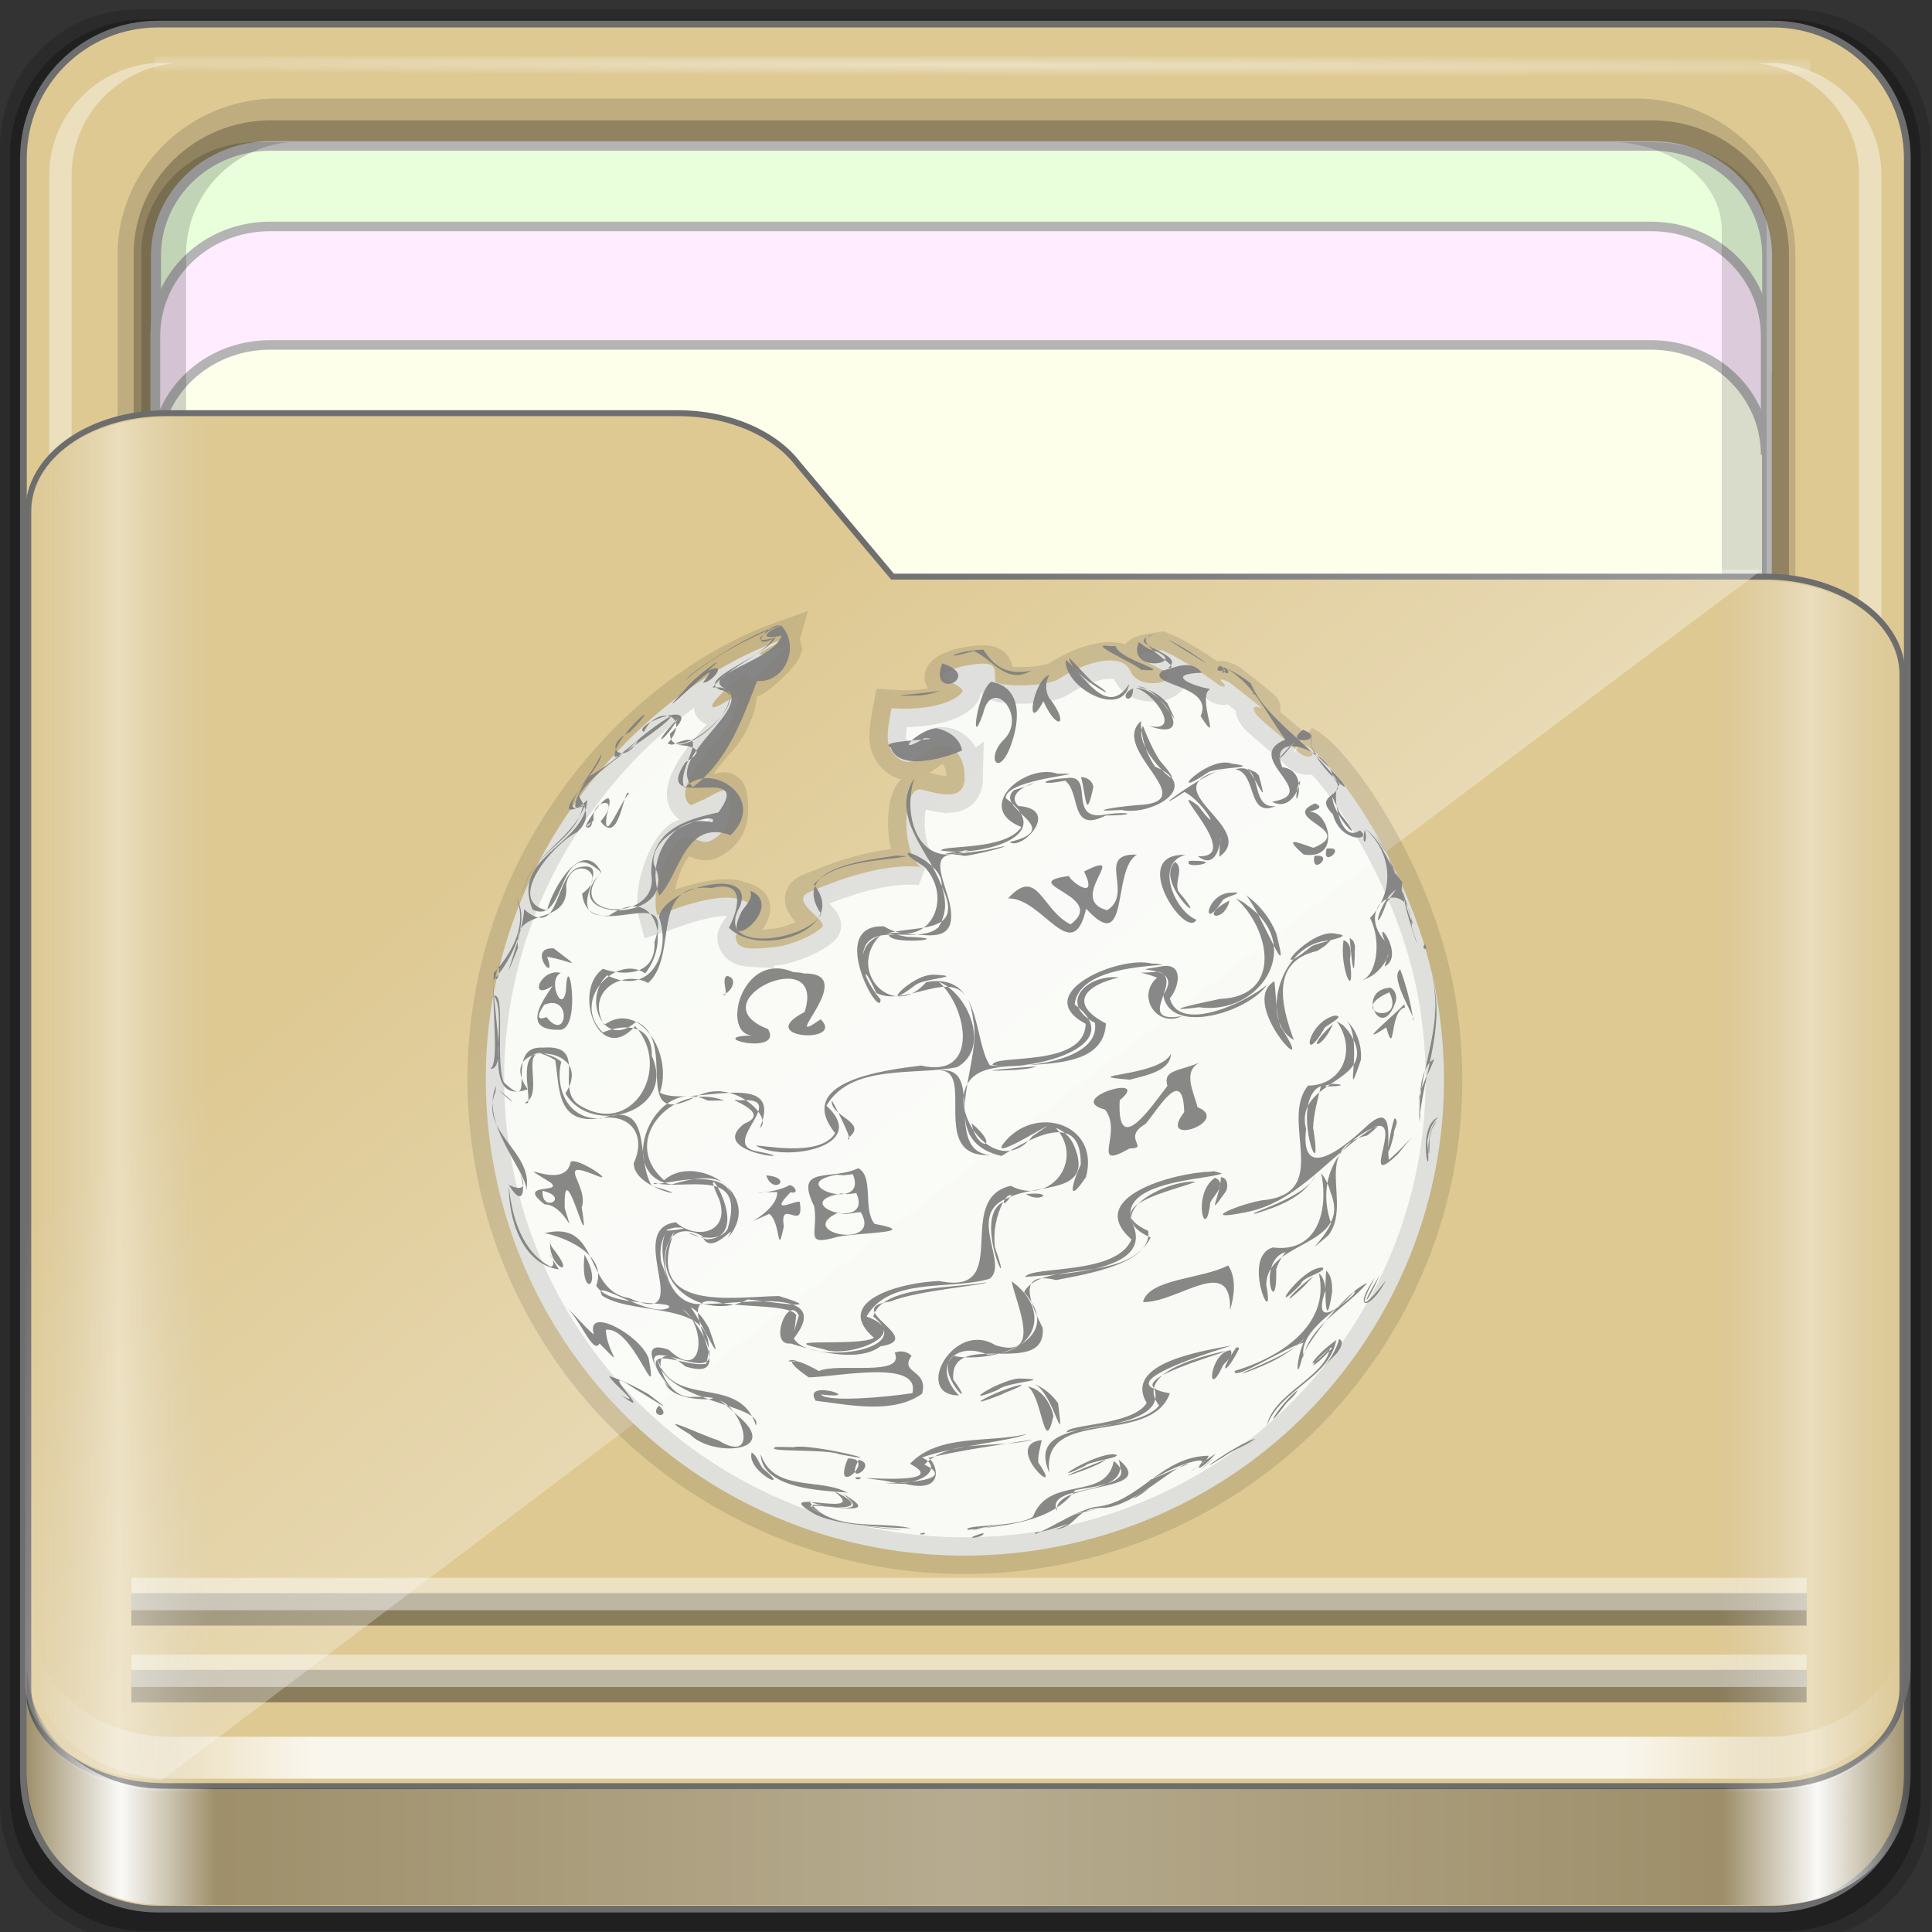 <?xml version="1.0" encoding="UTF-8" standalone="no"?>
<!-- Created with Inkscape (http://www.inkscape.org/) -->

<svg
   xmlns:dc="http://purl.org/dc/elements/1.1/"
   xmlns:cc="http://creativecommons.org/ns#"
   xmlns:rdf="http://www.w3.org/1999/02/22-rdf-syntax-ns#"
   xmlns:svg="http://www.w3.org/2000/svg"
   xmlns="http://www.w3.org/2000/svg"
   xmlns:xlink="http://www.w3.org/1999/xlink"
   xmlns:sodipodi="http://sodipodi.sourceforge.net/DTD/sodipodi-0.dtd"
   xmlns:inkscape="http://www.inkscape.org/namespaces/inkscape"
   width="96px"
   height="96px"
   viewBox="0 0 64 64"
   version="1.1"
   id="SVGRoot"
   sodipodi:docname="folder-wiki.svg"
   inkscape:version="0.92.2 2405546, 2018-03-11">
  <rect x="0" y="0" width="64" height="64" fill="#333333" stroke="none"/>
  <sodipodi:namedview
     id="base"
     pagecolor="#ffffff"
     bordercolor="#666666"
     borderopacity="1.0"
     inkscape:pageopacity="0.0"
     inkscape:pageshadow="2"
     inkscape:zoom="2.758453"
     inkscape:cx="-26.498279"
     inkscape:cy="48"
     inkscape:document-units="px"
     inkscape:current-layer="g6119"
     showgrid="false"
     inkscape:showpageshadow="false"
     inkscape:pagecheckerboard="false"
     units="px"
     inkscape:window-width="1920"
     inkscape:window-height="994"
     inkscape:window-x="0"
     inkscape:window-y="21"
     inkscape:window-maximized="1"
     inkscape:lockguides="true"
     inkscape:grid-bbox="true"
     inkscape:snap-object-midpoints="true"
     inkscape:snap-page="true"
     inkscape:snap-grids="false"
     inkscape:snap-to-guides="false"
     inkscape:snap-global="false" />
  <defs
     id="defs2">
    <radialGradient
       gradientTransform="matrix(-0.007,0.689,-0.603,-0.006,82.605,-15.284)"
       gradientUnits="userSpaceOnUse"
       xlink:href="#linearGradient3414-6-1"
       id="radialGradient3038-0-9"
       fy="103.194"
       fx="74.607"
       r="71.078"
       cy="103.194"
       cx="74.607" />
    <linearGradient
       id="linearGradient3414-6-1">
      <stop
         offset="0"
         style="stop-color:#c8c8c8;stop-opacity:1"
         id="stop3416-8-1" />
      <stop
         offset="1"
         style="stop-color:#5a5a5a;stop-opacity:1"
         id="stop3418-7-9" />
    </linearGradient>
    <linearGradient
       id="linearGradient6139-0">
      <stop
         style="stop-color:#b4b9ba;stop-opacity:1"
         offset="0"
         id="stop6141-2" />
      <stop
         id="stop6151-0"
         offset="0.25"
         style="stop-color:#ffffff;stop-opacity:1;" />
      <stop
         id="stop6147-1"
         offset="0.5"
         style="stop-color:#98a0a2;stop-opacity:1" />
      <stop
         style="stop-color:#fbf9f9;stop-opacity:1;"
         offset="0.75"
         id="stop6149-4" />
      <stop
         style="stop-color:#b4b8ba;stop-opacity:1"
         offset="1"
         id="stop6143-4" />
    </linearGradient>
    <linearGradient
       id="linearGradient3832-0-6-1-1">
      <stop
         id="stop3834-6-3-7-1"
         offset="0"
         style="stop-color:#000000;stop-opacity:1;" />
      <stop
         style="stop-color:#000000;stop-opacity:0.588;"
         offset="0.1"
         id="stop3872-2-4" />
      <stop
         id="stop3844-6-2-7-6"
         offset="0.9"
         style="stop-color:#000000;stop-opacity:0.588;" />
      <stop
         id="stop3836-5-0-2-9"
         offset="1"
         style="stop-color:#000000;stop-opacity:1;" />
    </linearGradient>
    <linearGradient
       id="linearGradient3737">
      <stop
         id="stop3739"
         style="stop-color:#ffffff;stop-opacity:1"
         offset="0" />
      <stop
         id="stop3741"
         style="stop-color:#ffffff;stop-opacity:0"
         offset="1" />
    </linearGradient>
    <clipPath
       clipPathUnits="userSpaceOnUse"
       id="clipPath4156-4-1">
      <path
         style="opacity:0.6;fill:#ffffff;fill-opacity:1;stroke:none"
         d="m 27.046,-55.695 -14.214,13.321 h 0.061 l 15.653,21.771 10.231,-10.546 C 38.562,-32.302 27.468,-54.819 27.046,-55.695 Z M 9.647,-39.383 -5.241,-25.321 15.988,-7.806 26.372,-18.383 Z m 31.491,12.951 -9.741,9.714 8.945,12.458 7.781,-7.555 z m -49.84,4.379 -13.754,12.982 26.283,13.846 0.061,-0.062 -0.123,-0.062 L 13.599,-5.401 -8.702,-22.053 Z m 38.015,7.401 -9.803,9.775 11.579,9.559 7.628,-7.401 -8.669,-11.009 z m 20.187,5.674 -7.383,7.216 6.188,8.542 5.82,-6.137 z m -32.195,6.322 -9.557,9.498 13.662,7.185 7.934,-7.678 z m 23.312,2.374 -7.107,6.938 8.363,6.907 5.361,-5.674 -0.061,-0.092 -0.092,0.123 -6.464,-8.203 z m -8.73,8.542 -7.505,7.339 10.354,5.458 c 1.397,-1.321 5.675,-6.123 5.851,-6.322 z"
         id="path4158-0-8"
         inkscape:connector-curvature="0" />
    </clipPath>
    <radialGradient
       gradientTransform="matrix(-0.007,0.689,-0.603,-0.006,82.605,-15.284)"
       gradientUnits="userSpaceOnUse"
       xlink:href="#linearGradient3414-6-1"
       id="radialGradient3038-0-9-5"
       fy="103.194"
       fx="74.607"
       r="71.078"
       cy="103.194"
       cx="74.607" />
    <linearGradient
       id="linearGradient3298">
      <stop
         id="stop3300"
         offset="0"
         style="stop-color:#ffffff;stop-opacity:0.031" />
      <stop
         style="stop-color:#ffffff;stop-opacity:1;"
         offset="0.05"
         id="stop3302" />
      <stop
         id="stop3304"
         offset="0.1"
         style="stop-color:#ffffff;stop-opacity:0.024" />
      <stop
         style="stop-color:#ffffff;stop-opacity:0.281"
         offset="0.5"
         id="stop3306" />
      <stop
         id="stop3308"
         offset="0.9"
         style="stop-color:#fefefe;stop-opacity:0.016" />
      <stop
         style="stop-color:#ffffff;stop-opacity:1;"
         offset="0.95"
         id="stop3310" />
      <stop
         id="stop3312"
         offset="1"
         style="stop-color:#fdfdfd;stop-opacity:0" />
    </linearGradient>
    <linearGradient
       id="linearGradient4188">
      <stop
         id="stop4190"
         offset="0"
         style="stop-color:#ffffff;stop-opacity:0;" />
      <stop
         style="stop-color:#ffffff;stop-opacity:1;"
         offset="0.15"
         id="stop4198" />
      <stop
         style="stop-color:#ffffff;stop-opacity:1;"
         offset="0.85"
         id="stop4196" />
      <stop
         id="stop4192"
         offset="1"
         style="stop-color:#ffffff;stop-opacity:0;" />
    </linearGradient>
    <linearGradient
       id="linearGradient3832">
      <stop
         id="stop3834"
         offset="0"
         style="stop-color:#d8d8d8;stop-opacity:0;" />
      <stop
         style="stop-color:#ffffff;stop-opacity:1;"
         offset="0.05"
         id="stop3842" />
      <stop
         id="stop3846"
         offset="0.1"
         style="stop-color:#d8d8d8;stop-opacity:0;" />
      <stop
         style="stop-color:#d8d8d8;stop-opacity:0;"
         offset="0.5"
         id="stop3840" />
      <stop
         id="stop3844"
         offset="0.9"
         style="stop-color:#d8d8d8;stop-opacity:0;" />
      <stop
         style="stop-color:#ffffff;stop-opacity:1;"
         offset="0.95"
         id="stop3848" />
      <stop
         id="stop3836"
         offset="1"
         style="stop-color:#d8d8d8;stop-opacity:0;" />
    </linearGradient>
    <linearGradient
       id="linearGradient4012">
      <stop
         id="stop4014"
         offset="0"
         style="stop-color:#9a9a9a;stop-opacity:1;" />
      <stop
         id="stop4016"
         offset="1"
         style="stop-color:#6e6e6e;stop-opacity:1;" />
    </linearGradient>
    <linearGradient
       y2="80.625"
       x2="89.75"
       y1="80.625"
       x1="6.25"
       gradientTransform="matrix(1.115,0,0,1.115,6.597,1043.355)"
       gradientUnits="userSpaceOnUse"
       id="linearGradient3891"
       xlink:href="#linearGradient4188"
       inkscape:collect="always" />
    <linearGradient
       y2="84.063"
       x2="95.496"
       y1="84.063"
       x1="1.121"
       gradientUnits="userSpaceOnUse"
       id="linearGradient3893"
       xlink:href="#linearGradient3298"
       inkscape:collect="always"
       gradientTransform="matrix(0.993,0,0,0.981,12.165,1055.322)" />
    <linearGradient
       inkscape:collect="always"
       xlink:href="#linearGradient3737"
       id="linearGradient3391"
       gradientUnits="userSpaceOnUse"
       x1="44.726"
       y1="59.746"
       x2="22.635"
       y2="34.832"
       gradientTransform="matrix(0.993,0,0,0.981,11.828,1054.893)" />
    <linearGradient
       y2="47.473"
       x2="89.924"
       y1="47.473"
       x1="6.076"
       gradientTransform="matrix(1.115,0,0,1.036,-5.522,2.796)"
       gradientUnits="userSpaceOnUse"
       id="linearGradient3889"
       xlink:href="#linearGradient3832"
       inkscape:collect="always" />
    <radialGradient
       r="36.916"
       fy="-187.511"
       fx="44.659"
       cy="-187.511"
       cx="44.659"
       gradientTransform="matrix(1.699,0.004,-9.9578932e-5,0.014,-31.242,-184.992)"
       gradientUnits="userSpaceOnUse"
       id="radialGradient3885"
       xlink:href="#linearGradient3737"
       inkscape:collect="always" />
  </defs>
  <g
     id="layer1"
     inkscape:groupmode="layer"
     inkscape:label="Layer 1">
    <g
       id="g938"
       transform="matrix(0.984,0,0,0.963,-3.199,-18.562)">
      <g
         id="g1521"
         transform="matrix(0.995,0,0,1,0.645,-1.038)">
        <g
           id="g852">
          <g
             transform="matrix(0.612,0,0,0.622,-69.35,-604.465)"
             id="layer1-6"
             inkscape:label="Livello 1">
            <g
               transform="translate(21.917,-6.744)"
               inkscape:label="Livello 1"
               id="layer1-3">
              <g
                 transform="translate(-0.149,1026.105)"
                 style="display:inline"
                 id="g2574">
                <g
                   id="g1310"
                   transform="translate(95.789,134.294)" />
              </g>
            </g>
          </g>
          <g
             transform="matrix(0.639,0,0,0.65,-1.461,60.579)"
             style="display:inline"
             id="g4616">
            <g
               inkscape:label="Base"
               id="layer1-60"
               transform="matrix(1.065,0,0,1.065,6.38,-1154.695)">
              <g
                 id="g1835"
                 transform="translate(-12.119,-22.917)">
                <path
                   style="display:inline;opacity:0.15;fill:#000000;fill-opacity:1;fill-rule:nonzero;stroke:none;stroke-width:0.987;enable-background:new"
                   d="M 101.261,1049.437 H 18.976 c -3.799,0 -6.857,3.058 -6.857,6.857 v 82.286 c 0,3.799 3.058,6.857 6.857,6.857 h 82.286 c 3.799,0 6.857,-3.058 6.857,-6.857 v -82.286 c 0,-3.799 -3.058,-6.857 -6.857,-6.857 z"
                   id="path3897"
                   inkscape:connector-curvature="0" />
                <path
                   inkscape:connector-curvature="0"
                   id="path3895"
                   d="M 100.833,1049.937 H 19.404 c -3.759,0 -6.786,3.026 -6.786,6.786 v 81.429 c 0,3.759 3.026,6.786 6.786,6.786 h 81.429 c 3.759,0 6.786,-3.026 6.786,-6.786 v -81.429 c 0,-3.759 -3.026,-6.786 -6.786,-6.786 z"
                   style="display:inline;opacity:0.25;fill:#000000;fill-opacity:1;fill-rule:nonzero;stroke:none;stroke-width:0.987;enable-background:new" />
              </g>
            </g>
            <g
               id="layer7"
               inkscape:label="spalla"
               transform="matrix(1.065,0,0,1.065,6.38,-61.914)">
              <path
                 style="display:inline;fill:#dec993 ;fill-opacity:1;fill-rule:nonzero;stroke:#6d6d6d;stroke-width:0.335;stroke-miterlimit:4;stroke-dasharray:none;stroke-opacity:1;enable-background:new"
                 d="M 88.142,1.166 H 7.858 c -3.706,0 -6.69,2.984 -6.69,6.691 v 80.287 c 0,3.707 2.984,6.691 6.69,6.691 h 80.283 c 3.706,0 6.69,-2.984 6.69,-6.691 V 7.856 c 0,-3.707 -2.984,-6.691 -6.69,-6.691 z"
                 id="rect2419-1"
                 inkscape:connector-curvature="0" />
            </g>
            <g
               id="layer6"
               inkscape:label="interno"
               transform="matrix(1.065,0,0,1.065,6.38,-61.914)">
              <g
                 id="g4855"
                 transform="matrix(0,-1.086,1.115,0,-0.948,206.754)"
                 style="enable-background:new">
                <path
                   sodipodi:nodetypes="sssssssss"
                   inkscape:connector-curvature="0"
                   id="path4843"
                   d="m 117.219,6.098 c -3.921,0 -7.125,3.204 -7.125,7.125 v 60.562 c 0,3.921 3.204,7.125 7.125,7.125 h 61.562 c 3.921,0 7.125,-3.204 7.125,-7.125 v -60.562 c 0,-3.921 -3.204,-7.125 -7.125,-7.125 z"
                   style="color:#000000;font-style:normal;font-variant:normal;font-weight:normal;font-stretch:normal;font-size:medium;line-height:normal;font-family:Sans;-inkscape-font-specification:Sans;text-indent:0;text-align:start;text-decoration:none;text-decoration-line:none;letter-spacing:normal;word-spacing:normal;text-transform:none;writing-mode:lr-tb;direction:ltr;baseline-shift:baseline;text-anchor:start;display:inline;overflow:visible;visibility:visible;opacity:0.137;fill:#000000;fill-opacity:1;fill-rule:nonzero;stroke:none;stroke-width:2;marker:none;enable-background:accumulate" />
                <path
                   style="color:#000000;font-style:normal;font-variant:normal;font-weight:normal;font-stretch:normal;font-size:medium;line-height:normal;font-family:Sans;-inkscape-font-specification:Sans;text-indent:0;text-align:start;text-decoration:none;text-decoration-line:none;letter-spacing:normal;word-spacing:normal;text-transform:none;writing-mode:lr-tb;direction:ltr;baseline-shift:baseline;text-anchor:start;display:inline;overflow:visible;visibility:visible;opacity:0.245;fill:#000000;fill-opacity:1;fill-rule:nonzero;stroke:none;stroke-width:2;marker:none;enable-background:accumulate"
                   d="m 117.219,6.813 c -3.379,0 -6.125,2.746 -6.125,6.125 v 61.562 c 0,3.379 2.746,6.125 6.125,6.125 h 61.562 c 3.379,0 6.125,-2.746 6.125,-6.125 v -61.562 c 0,-3.379 -2.746,-6.125 -6.125,-6.125 z"
                   id="path4849"
                   inkscape:connector-curvature="0"
                   sodipodi:nodetypes="sssssssss" />
                <path
                   style="display:inline;fill:#fdffeb;fill-opacity:1;fill-rule:nonzero;stroke:#b4b4b4;stroke-width:0.437;stroke-miterlimit:4;stroke-dasharray:none;stroke-opacity:1"
                   d="m 183.704,12.925 c 0,-2.843 -2.242,-5.119 -5.026,-5.119 h -30.722 c 2.784,0 5.026,2.276 5.026,5.119 v 61.594 c 0,2.843 -2.242,5.119 -5.026,5.119 h 30.722 c 2.784,0 5.026,-2.276 5.026,-5.119 z"
                   id="path4046"
                   inkscape:connector-curvature="0" />
                <path
                   inkscape:connector-curvature="0"
                   id="path4815"
                   d="m 115.708,79.154 v 1 c 0.262,2.594 2.46,4.594 5.125,4.594 h 61.562 c 2.665,0 4.863,-2 5.125,-4.594 v -1 c -0.262,2.594 -2.46,4.594 -5.125,4.594 h -61.562 c -2.665,0 -4.863,-2 -5.125,-4.594 z"
                   style="display:inline;opacity:0.4;fill:#ffffff;fill-opacity:1;fill-rule:nonzero;stroke:none" />
                <path
                   inkscape:connector-curvature="0"
                   id="path4820"
                   d="m 116.688,7.813 c -2.594,0.262 -4.594,2.46 -4.594,5.125 v 0.469 c 0.262,-2.594 2.46,-4.594 5.125,-4.594 h 61.562 c 2.665,0 4.863,2 5.125,4.594 v -0.469 c 0,-2.843 -2.282,-5.125 -5.125,-5.125 h -61.562 c -0.178,0 -0.358,-0.017 -0.531,0 z"
                   style="display:inline;opacity:0.5;fill:#ffffff;fill-opacity:1;fill-rule:nonzero;stroke:none" />
                <path
                   style="display:inline;opacity:0.4;fill:#ffffff;fill-opacity:1;fill-rule:nonzero;stroke:none"
                   d="m 115.708,8.643 v -1 c 0.262,-2.594 2.46,-4.594 5.125,-4.594 h 61.562 c 2.665,0 4.863,2 5.125,4.594 v 1 c -0.262,-2.594 -2.46,-4.594 -5.125,-4.594 h -61.562 c -2.665,0 -4.863,2 -5.125,4.594 z"
                   id="path3896"
                   inkscape:connector-curvature="0" />
                <rect
                   style="opacity:0.426;fill:url(#radialGradient3885);fill-opacity:1;stroke:none"
                   id="rect3902"
                   width="73.831"
                   height="0.907"
                   x="7.743"
                   y="-187.827"
                   transform="rotate(90)" />
                <path
                   inkscape:connector-curvature="0"
                   id="path3899"
                   d="m 183.733,12.934 c 0,-2.843 -2.242,-5.119 -5.026,-5.119 h -5.422 c 2.784,0 5.026,2.276 5.026,5.119 v 61.594 c 0,2.843 -2.242,5.119 -5.026,5.119 h 5.422 c 2.784,0 5.026,-2.276 5.026,-5.119 z"
                   style="display:inline;fill:#e9ffdb;fill-opacity:1;fill-rule:nonzero;stroke:#b4b4b4;stroke-width:0.437;stroke-miterlimit:4;stroke-dasharray:none;stroke-opacity:1" />
                <path
                   style="display:inline;fill:#ffecfe;fill-opacity:1;fill-rule:nonzero;stroke:#b4b4b4;stroke-width:0.437;stroke-miterlimit:4;stroke-dasharray:none;stroke-opacity:1"
                   d="m 180.049,12.896 c 0,-2.842 -2.242,-5.117 -5.026,-5.117 h -5.422 c 2.784,0 5.026,2.275 5.026,5.117 v 61.576 c 0,2.842 -2.242,5.117 -5.026,5.117 h 5.422 c 2.784,0 5.026,-2.275 5.026,-5.117 z"
                   id="path3086"
                   inkscape:connector-curvature="0" />
                <path
                   inkscape:connector-curvature="0"
                   id="path4810"
                   d="m 127.618,73.032 v 1.469 c 0,2.843 1.789,5.125 4.017,5.125 h 48.254 c 2.228,0 4.017,-2.282 4.017,-5.125 v -1.469 c -0.205,2.594 -1.928,4.594 -4.017,4.594 h -48.254 c -2.089,0 -3.812,-2 -4.017,-4.594 z"
                   style="display:inline;opacity:0.138;fill:#000000;fill-opacity:1;fill-rule:nonzero;stroke:none" />
                <path
                   style="display:inline;opacity:0.169;fill:#000000;fill-opacity:1;fill-rule:nonzero;stroke:none"
                   d="m 112.094,13.748 v -1.469 c 0,-2.843 2.282,-5.125 5.125,-5.125 h 61.562 c 2.843,0 5.125,2.282 5.125,5.125 v 1.469 c -0.262,-2.594 -2.46,-4.594 -5.125,-4.594 h -61.562 c -2.665,0 -4.863,2 -5.125,4.594 z"
                   id="path3898"
                   inkscape:connector-curvature="0" />
              </g>
            </g>
            <g
               id="layer5"
               inkscape:label="tasca"
               transform="matrix(1.065,0,0,1.065,6.38,-61.914)">
              <path
                 sodipodi:nodetypes="ssssssccssss"
                 inkscape:connector-curvature="0"
                 id="path4187"
                 d="m 1.411,83.85 c 0,2.7 3.041,4.873 6.818,4.873 H 87.771 c 3.777,0 6.818,-2.173 6.818,-4.873 V 33.495 c 0,-2.7 -3.041,-4.873 -6.818,-4.873 H 44.378 L 39.691,23.038 C 38.539,21.519 36.286,20.5 33.69,20.5 H 8.229 c -3.777,0 -6.818,2.173 -6.818,4.873 z"
                 style="display:inline;fill:#dec993 ;fill-opacity:1;fill-rule:nonzero;stroke:#6d6d6d;stroke-width:0.294;stroke-miterlimit:4;stroke-dasharray:none;stroke-opacity:1;enable-background:new" />
            </g>
            <g
               id="layer3"
               inkscape:label="ombre-luci"
               style="display:inline"
               transform="matrix(1.065,0,0,1.065,6.38,-61.914)">
              <g
                 id="g1041"
                 transform="matrix(1,0,0,0.933,0,6.327)">
                <g
                   id="g913"
                   transform="translate(-11.94,-1049.596)">
                  <path
                     style="display:inline;opacity:0.831;fill:url(#linearGradient3891);fill-opacity:1;fill-rule:nonzero;stroke:none;stroke-width:1.115;enable-background:new"
                     d="m 13.566,1129.008 v 2.23 c 0,3.49 3.056,6.272 6.83,6.272 h 79.447 c 3.774,0 6.83,-2.782 6.83,-6.272 v -2.23 c 0,3.49 -3.056,6.272 -6.83,6.272 H 20.395 c -3.774,0 -6.83,-2.782 -6.83,-6.272 z"
                     id="path4045"
                     inkscape:connector-curvature="0" />
                  <path
                     inkscape:connector-curvature="0"
                     id="path4114"
                     d="m 18.476,1132.583 h 83.286 v 0 0"
                     style="opacity:0.375;fill:none;stroke:#000000;stroke-width:1.727px;stroke-linecap:butt;stroke-linejoin:miter;stroke-opacity:1;enable-background:new" />
                  <path
                     style="opacity:0.435;fill:none;stroke:#ffffff;stroke-width:1.727px;stroke-linecap:butt;stroke-linejoin:miter;stroke-opacity:1;enable-background:new"
                     d="m 18.476,1131.766 h 83.286 v 0 0"
                     id="path4110"
                     inkscape:connector-curvature="0" />
                  <path
                     style="opacity:0.375;fill:none;stroke:#000000;stroke-width:1.727px;stroke-linecap:butt;stroke-linejoin:miter;stroke-opacity:1;enable-background:new"
                     d="m 18.476,1128.496 h 83.286 v 0 0"
                     id="path4116"
                     inkscape:connector-curvature="0" />
                  <path
                     inkscape:connector-curvature="0"
                     id="path4112"
                     d="m 18.476,1127.679 h 83.286 v 0 0"
                     style="opacity:0.435;fill:none;stroke:#ffffff;stroke-width:1.727px;stroke-linecap:butt;stroke-linejoin:miter;stroke-opacity:1;enable-background:new" />
                  <path
                     style="display:inline;opacity:0.3;fill:#000000;fill-opacity:1;fill-rule:nonzero;stroke:none;stroke-width:0.987;enable-background:new"
                     d="m 13.277,1131.369 v 6.238 c 0,3.678 2.994,6.633 6.7,6.633 h 80.281 c 3.706,0 6.7,-2.955 6.7,-6.633 v -6.238 c 0,3.678 -2.994,6.664 -6.7,6.664 H 19.978 c -3.706,0 -6.7,-2.986 -6.7,-6.664 z"
                     id="path3871"
                     inkscape:connector-curvature="0" />
                  <path
                     inkscape:connector-curvature="0"
                     id="path3876"
                     d="m 13.277,1131.369 v 6.238 c 0,3.678 2.994,6.633 6.7,6.633 h 80.281 c 3.706,0 6.7,-2.955 6.7,-6.633 v -6.238 c 0,3.678 -2.994,6.664 -6.7,6.664 H 19.978 c -3.706,0 -6.7,-2.986 -6.7,-6.664 z"
                     style="display:inline;opacity:0.951;fill:url(#linearGradient3893);fill-opacity:1;fill-rule:nonzero;stroke:none;stroke-width:0.987;enable-background:new" />
                  <path
                     sodipodi:nodetypes="sccccssss"
                     inkscape:connector-curvature="0"
                     id="path3355"
                     d="m 13.193,1132.344 c 0,2.895 3.041,5.226 6.818,5.226 49.601,-40.026 39.172,-32.106 79.542,-64.449 H 56.16 l -4.687,-5.988 c -1.152,-1.629 -3.404,-2.722 -6.001,-2.722 H 20.01 c -3.777,0 -6.818,2.331 -6.818,5.226 z"
                     style="display:inline;opacity:0.332;fill:url(#linearGradient3391);fill-opacity:1;fill-rule:nonzero;stroke:none;stroke-width:0.987;enable-background:new" />
                </g>
                <path
                   sodipodi:nodetypes="ssssssccssss"
                   inkscape:connector-curvature="0"
                   id="path3262"
                   d="m 1.411,83.354 c 0,2.895 3.041,5.226 6.818,5.226 H 87.771 c 3.777,0 6.818,-2.331 6.818,-5.226 v -53.998 c 0,-2.895 -3.041,-5.226 -6.818,-5.226 H 44.378 l -4.687,-5.988 c -1.152,-1.629 -3.404,-2.722 -6.001,-2.722 H 8.229 c -3.777,0 -6.818,2.331 -6.818,5.226 z"
                   style="display:inline;opacity:0.381;fill:url(#linearGradient3889);fill-opacity:1;fill-rule:nonzero;stroke:none;stroke-width:0.987;enable-background:new" />
              </g>
            </g>
            <g
               transform="translate(-1.327,-6.496)"
               style="display:inline"
               id="g6119">
              <g
                 id="g919"
                 transform="translate(-0.084)">
                <path
                   d="m 47.636,-5.253 c -0.306,-0.016 -0.825,-0.026 -0.89,-0.58 -0.033,-0.278 1.109,-1.304 0.823,-1.713 -0.071,-0.102 -0.279,-0.212 -0.769,-0.351 -0.584,-0.129 -1.631,-0.045 -3.439,0.607 -0.081,0.029 0.024,-0.01 -0.04,0.013 -0.07,0.025 -0.034,0.01 -0.081,0.027 0.056,-0.019 -0.081,0.034 -0.324,0.121 -0.02,0.01 -0.034,0.018 -0.324,0.108 -0.397,-1.428 0.673,-4.063 1.578,-4.153 0.368,-0.037 0.78,0.477 1.308,0.189 0.951,-0.519 1.049,-1.313 0.917,-2.292 -0.1,-0.746 -0.871,-0.041 -1.389,0.162 -0.563,0.22 -0.574,0.352 -0.728,0.202 -0.469,-0.455 -0.209,-1.485 1.632,-3.519 0.646,-0.714 0.937,-1.73 0.971,-2.077 0.039,-0.399 -1.246,0.718 -1.375,0.445 -0.09,-0.19 1.03,-1.28 1.605,-1.578 0.267,-0.138 0.268,0.157 0.458,0.135 0.248,-0.028 1.801,-1.445 1.699,-1.672 -0.067,-0.148 -1.188,0.499 -1.241,0.337 -0.028,-0.087 1.16,-0.688 1.16,-0.688 0,0 -0.006,-0.03 0,-0.054 -0.467,0.168 -6.614,2.131 -11.448,9.372 -7.736,11.586 -4.537,27.217 7.133,34.897 11.67,7.68 27.418,4.507 35.154,-7.079 3.868,-5.793 5.008,-12.609 3.722,-18.932 -1.287,-6.323 -5.384,-11.999 -6.904,-12.729 0.304,0.297 0.504,0.485 0.418,0.593 -0.05,0.063 -0.421,0.134 -0.769,-0.243 -0.347,-0.377 -1.975,-1.64 -2.171,-1.928 -0.196,-0.289 -0.159,-0.387 -0.054,-0.405 0.105,-0.018 0.279,0.042 0.351,0.081 0.072,0.039 -1.589,-1.289 -1.699,-1.362 -0.11,-0.073 -0.414,-0.196 -0.472,-0.175 -0.102,0.036 0.265,0.289 0.202,0.351 -0.057,0.057 -0.228,0.025 -0.364,-0.094 -0.068,-0.06 -1.884,-1.38 -2.994,-1.807 -0.657,0.099 -1.076,0.162 -1.146,0.297 -0.1,0.193 1.48,0.829 1.564,0.984 0.088,0.163 -0.249,0.402 -0.566,0.445 -0.993,0.135 -1.378,-0.348 -1.497,-0.62 -0.417,-0.958 -2.211,-0.606 -3.789,0.418 -0.681,0.442 -3.346,0.437 -3.371,0.094 -0.048,-0.659 0.196,-1.093 -1.416,-0.823 -1.134,0.19 -1.437,0.593 -1.335,0.674 0.189,0.152 0.963,0.424 1.025,0.674 0.042,0.17 -0.971,1.122 -3.762,0.93 -0.278,1.482 -0.266,1.81 0.013,2.265 0.279,0.455 0.727,0.631 0.984,0.566 0.592,-0.15 1.178,-0.854 1.618,-0.863 0.769,-0.016 1.291,0.725 1.254,1.726 0.003,-0.002 0.01,0.002 0.013,0 -6.87e-4,0.035 -0.011,0.062 -0.013,0.094 -0.002,0.014 0.002,0.027 0,0.04 -0.123,1.107 -1.396,0.695 -2.252,0.485 -1.089,-0.267 -1.097,3.385 -0.067,4.086 -2.014,-0.214 -4.563,0.744 -5.906,1.335 -1.108,0.487 1.047,1.512 0.674,1.861 -0.438,0.41 -1.349,0.8 -2.05,0.971 -0.394,0.096 -1.338,0.164 -1.632,0.148 z"
                   inkscape:connector-curvature="0"
                   id="path9071"
                   style="opacity:0.914;fill:#fbfeff;fill-opacity:1;fill-rule:nonzero;stroke:#000000;stroke-width:1.942;stroke-miterlimit:4;stroke-dasharray:none;stroke-opacity:0.118" />
                <path
                   d="m 49.235,-21.734 c -9.264,3.778 -15.778,12.724 -15.778,23.29 0,13.958 11.393,25.283 25.432,25.283 14.039,0 25.432,-11.325 25.432,-25.283 0,-6.624 -2.572,-12.642 -6.769,-17.152 -0.29,0.299 -0.775,0.262 -1.456,-0.472 -0.511,-0.55 -2.46,-2.156 -1.578,-1.928 0.718,0.185 -1.728,-1.72 -1.91,-1.491 -0.195,0.245 -0.055,0.079 -0.195,0.247 -1.271,-0.82 -2.748,-2.097 -3.612,-1.723 -0.634,0.274 -0.594,0.095 -0.522,0.383 0.072,0.288 0.426,0.986 0.951,1.256 -0.011,9.82e-4 -0.038,0.09 -0.786,-0.024 -0.881,-0.135 -0.512,-1.127 -1.545,-1.113 -0.593,0.008 -1.249,-0.027 -1.712,0.28 -1.476,0.978 -2.554,0.911 -4.061,0.966 -1.151,0.042 -0.009,-0.9 -1.023,-1.047 -0.45,-0.066 -1.419,0.012 -1.885,0.286 -0.366,0.215 -0.515,0.014 -0.286,1.733 -1.09,0.486 -2.494,0.152 -2.764,0.395 -0.23,0.207 -0.51,2.254 0.253,3.284 0.967,1.306 1.922,-0.878 2.835,-0.344 0.275,0.16 0.677,0.656 0.566,0.742 -0.485,0.375 -0.805,-0.024 -2.023,0.27 -0.508,0.122 -2.238,1.11 -3.678,1.037 0.054,-0.079 0.152,-0.054 0.26,-0.41 0.172,-0.566 -0.925,-1.169 -2.515,0.01 -0.121,0.09 0.235,0.496 0.405,0.752 -0.627,0.163 -1.667,0.94 -4.035,0.837 0.143,-1.038 -0.844,-1.986 -1.092,-1.964 -0.349,0.031 -0.714,0.391 -1.105,0.581 0.473,-0.851 0.554,-1.087 0.833,-1.408 0.87,-1.002 1.374,-1.474 1.706,-2.76 0.033,-0.128 0.185,-0.059 -0.39,-0.839 1.089,-1.001 0.688,-0.3 1.151,-0.448 0.461,-0.148 1.435,-1.446 1.242,-1.825 -0.253,-0.497 0.041,-0.574 -0.344,-1.401 z"
                   inkscape:connector-curvature="0"
                   id="path2240"
                   style="fill:none;stroke:none;stroke-width:0.771" />
                <g
                   style="stroke:none"
                   transform="matrix(0.702,0,0,0.702,25.055,-7.25)"
                   id="g1288">
                  <path
                     inkscape:connector-curvature="0"
                     id="path17778"
                     d="m 34.246,-21.53 c -1.242,0.028 -2.299,2.034 -0.315,0.902 -0.775,1.509 -6.117,3.169 -4.177,3.981 2.828,0.444 -3.684,6.04 -3.812,3.31 3.057,-2.878 -3.017,-0.697 -1.963,-0.144 0.975,-2.114 3.681,-1.292 1.79,0.869 2.485,0.936 6.86,-4.63 3.393,-4.219 1.134,-1.51 3.851,-2.445 4.554,-3.715 -1.996,0.474 -0.442,-0.576 0.357,-0.891 z m -10.708,8.664 c -1.024,2.015 -2.919,0.495 -0.603,-0.617 3.114,-3.254 -1.324,0.39 -1.167,1.884 0.754,-0.064 1.237,-0.824 1.77,-1.267 z m 10.792,-8.646 c -1.302,0.555 -1.649,1.121 0.024,0.767 -0.474,1.842 -6.258,2.961 -4.271,3.988 2.414,1.381 -4.664,5.22 -2.407,7.421 2.698,-2.007 3.793,-5.309 4.845,-7.989 2.15,0.155 3.274,-2.664 1.81,-4.187 z m -0.355,0.076 c -2.285,0.682 -6.575,3.528 -6.872,4.055 2.028,-1.75 4.435,-2.983 6.872,-4.055 z m 28.533,0.618 c -2.39,0.315 2.387,2.555 1.006,2.511 1.596,-1.111 -3.817,-1.805 -1.006,-2.511 z m 0.582,2.719 c -1.381,1.117 3.955,1.019 2.882,3.426 1.696,2.619 -0.347,-1.523 0.724,-2.045 -1.641,-0.306 -3.323,-1.155 -0.63,-1.228 -0.858,-1.043 -1.922,-0.411 -2.976,-0.152 z m 0.382,-2.373 c 1.293,0.816 4.739,2.99 1.635,0.914 -0.529,-0.332 -1.074,-0.64 -1.635,-0.914 z m -2.164,0.209 c -1.027,2.527 4.309,1.566 0.775,0.533 -0.271,-0.16 -0.526,-0.341 -0.775,-0.533 z m -2.168,0.315 c -1.995,-0.347 1.991,1.351 2.343,1.778 2.803,0.232 -1.661,-0.708 -1.938,-1.795 z m -9.548,0.262 c -1.949,0.027 -3.606,0.925 -0.723,0.097 1.438,0.645 2.464,2.572 4.328,1.488 -1.941,0.401 -2.902,-0.465 -3.605,-1.585 z m 6.46,0.622 c 0.152,1.456 4.851,3.837 1.722,1.777 -0.592,-0.575 -1.113,-1.219 -1.722,-1.777 z m -0.253,0.142 c -0.146,2.11 4.308,4.492 4.784,1.818 -1.694,2.663 -3.479,-0.784 -4.784,-1.818 z m -9.313,0.129 v 0.093 z m -0.009,0.138 c -1.058,2.897 3.204,1.022 0,0 z m 20.962,0.147 c 2.497,1.127 3.423,3.612 4.929,5.597 -3.407,1.383 2.901,4.051 -1.011,4.69 1.804,0.962 2.412,-2.364 1.996,-1.374 -0.689,3.019 1.162,-0.947 -1.227,-1.232 -1.155,-2.898 3.624,-1.299 3.82,0.759 1.407,1.52 -1.669,1.136 0.002,2.793 0.568,2.192 3.085,2.003 2.035,1.214 -1.618,1.143 -2.227,-3.282 -1.51,-3.434 -1.862,-2.938 -5.569,-4.825 -6.721,-7.665 -0.707,-0.55 -1.503,-0.975 -2.314,-1.348 z m 0.271,0.267 c -0.259,0.494 0.286,0.141 0,0 z m 0.031,0.24 c -0.32,-0.101 -0.05,0.192 0,0 z m -0.32,-0.48 c -0.699,0.615 0.928,0.424 0,0 z m 0.302,0.116 c -0.102,0.733 0.817,0.468 0,0 z m -0.631,0.156 c 0.385,0.2 0.877,0.455 0,0 z M 54.573,-17.789 c -1.286,0.423 -1.865,4.661 -0.462,1.986 1.085,2.397 2.018,1.743 0.418,-0.277 -0.28,-0.53 -0.283,-1.197 0.044,-1.709 z m -4.399,0.524 c -1.007,0.634 -1.672,5.418 -0.615,2.413 0.671,-2.925 3.361,0.166 1.581,1.941 -1.386,1.353 -0.451,2.888 0.463,0.589 0.904,-2.372 0.714,-4.584 -1.429,-4.943 z m 11.05,0.369 c 1.663,-0.154 3.783,4.503 2.248,1.262 -0.577,-0.66 -1.383,-1.116 -2.248,-1.262 z m -0.156,0.107 c 1.243,0.216 3.627,3.435 0.995,2.848 3.846,1.38 0.798,-3.044 -0.995,-2.848 z m -0.191,0.018 c -1.279,0.609 0.014,1.412 0,0 z m -14.582,0.191 c -1.733,0.272 -4.904,0.425 -1.427,0.34 0.487,-0.055 0.97,-0.162 1.427,-0.34 z m 23.726,0.12 c 0.004,0.387 -0.29,-0.12 0,0 z m -27.458,0.418 c -0.145,1.083 -0.032,0.241 0,0 z m -16.493,1.328 c -2.235,1.266 -3.972,3.345 -6.136,4.531 -0.695,0.626 -2.042,3.672 -0.227,1.827 -0.166,3.467 -5.798,4.19 -4.129,8.256 2.623,1.308 1.892,-5.856 5.191,-2.786 -3.84,3.813 6.28,3.977 3.956,-0.639 -0.412,-2.571 5.149,-4.116 4.408,-3.143 -2.928,-0.732 -5.063,2.744 -3.995,5.524 1.5,-1.423 1.904,-5.835 5.379,-4.559 2.893,-2.775 -1.589,-5.705 -3.455,-3.55 -0.821,-1.351 2.421,-4.752 -0.94,-3.269 -1.607,0.045 3.866,-0.286 0.984,1.328 -2.637,3.968 5.333,-0.129 2.498,3.774 -2.545,0.559 -5.128,1.348 -5.07,4.64 0.681,3.737 -6.84,3.423 -3.767,-0.142 -1.411,-2.638 -3.668,1.185 -4.091,2.883 -3.237,-0.682 0.533,-5.064 2.259,-5.885 1.475,-1.339 0.093,-2.502 0.152,-2.801 1.45,-2.36 6.389,-4.884 6.983,-5.989 z m 0.489,0.204 c -2.233,2.311 -1.061,1.868 0,0 z m 34.904,0.209 c -2.412,2.174 4.877,6.114 -0.255,6.333 -1.367,0.095 -4.235,0.546 -1.215,0.367 2.193,0.476 6.195,-1.706 2.541,-3.268 -0.69,-0.994 -1.046,-2.227 -1.072,-3.432 z m 0.156,0.36 c -0.969,1.857 4.23,6.012 1.273,2.611 -0.531,-0.814 -0.91,-1.713 -1.273,-2.611 z m -19.292,0.169 0.053,0.208 z m 0.053,0.209 0.069,0.158 z m 3.679,-0.204 c -1.456,0.111 -3.368,2.232 -0.901,0.744 2.023,0.139 -3.789,0.117 -2.556,0.709 0.713,2.19 5.5,0.252 5.377,0.207 -0.189,-0.942 -1.051,-1.455 -1.92,-1.66 z m 27.645,0.12 c -1.738,1.237 2.055,0.861 0,0 z m 0.693,0.56 c -0.941,1.368 4.753,5.977 1.349,2.381 -0.542,-0.659 -1.751,-1.358 -1.349,-2.381 z m -1.324,0.333 c -1.754,1.698 -1.383,1.772 0,0 z m -52.348,0.951 c -0.181,0.931 -3.792,5.006 -1.204,3.857 -1.043,2.795 -4.19,3.648 -4.763,6.899 0.507,-3.403 4.087,-4.006 4.635,-6.929 -3.16,1.654 1.688,-3.063 1.333,-3.827 z m 47.616,0.711 c -1.814,-0.683 -5.224,2.968 -1.824,0.668 0.625,-0.427 4.255,-0.34 1.824,-0.668 z m 1.173,0.382 c 0.918,1.244 1.529,3.01 0.853,0.507 l -0.239,-0.236 z m -0.92,0.044 c 1.667,0.273 0.835,3.721 3.052,2.768 -2.116,0.269 -0.776,-3.42 -3.052,-2.768 z m -0.951,0.049 c -1.35,0.142 -6.265,3.865 -2.892,1.657 1.479,0.713 2.999,3.643 1.021,1.022 -2.763,-2.035 3.619,4.008 -0.008,3.821 2.061,1.637 1.75,-3.834 1.616,0.043 3.084,-2.189 -5.397,-5.228 0.263,-6.543 z m -12.458,0.284 c -2.461,-0.836 -6.375,2.561 -2.737,4.017 -1.163,1.787 -5.86,1.341 -6.058,1.766 2.644,0.49 8.971,-0.948 4.886,-3.939 -0.074,-1.529 7.24,-1.886 3.909,-1.843 z m -3.617,5.145 c 0.897,0.702 3.952,-2.491 0.648,-2.714 -1.428,-1.431 3.461,-2.33 -0.313,-1.198 -1.63,1.396 4.047,2.873 -0.334,3.912 z m 5.385,-4.892 c 0.399,1.536 0.349,3.387 0.927,0.759 -0.037,-0.456 -0.496,-0.769 -0.927,-0.759 z m -12.574,0.08 c -2.602,4.025 4.164,7.448 1.814,11.249 -1.584,1.407 -5.475,-0.674 -5.702,2.142 0.592,-3.549 8.458,-0.171 5.94,-5.252 0.279,-2.001 -4.859,-3.629 -1.302,-1.47 2.347,2.516 0.203,6.449 -3.043,4.504 -4.422,-0.178 -0.195,7.252 -0.256,5.501 -1.373,-1.586 -1.496,-3.101 -0.33,-0.485 2.484,1.299 6.767,-2.933 7.311,2 0.769,3.352 -3.051,9.085 2.139,10.292 1.956,-1.191 6.039,-3.649 5.983,0.643 -0.742,1.598 -1.02,3.073 0.399,0.932 1.069,-4.075 -3.977,-5.54 -6.267,-2.462 -1.116,1.509 5.906,-3.08 2.246,-0.622 -3.151,4.037 -7.924,-3.908 -3.313,-5.031 2.766,-0.692 8.635,0.431 8.831,-3.447 C 55.933,6.991 57.289,5.595 59.81,5.028 57.466,4.754 55.134,6.939 58.001,8.449 c 0.419,2.91 -5.549,3.49 -7.923,3.198 C 48.788,9.723 49.509,4.589 45.269,5.378 42.773,8.31 39.276,4.58 41.729,1.928 43.418,0.852 47.879,3.589 47.061,-0.478 46.646,-2.376 45.174,-4.783 48.184,-4.135 c 1.529,-0.196 4.98,-1.218 1.58,-0.437 -1.785,0.293 -5.059,0.506 -1.304,-0.015 -3.726,1.577 -5.034,-2.507 -4.079,-5.413 z m 10.672,26.365 c 2.211,2.467 -0.449,5.904 -3.405,4.366 -4.372,1.02 0.254,8.347 -5.385,7.178 -2.952,0.1 -8.109,1.533 -4.93,4.28 -1.061,0.693 -8,-0.055 -3.761,0.868 1.66,0.714 6.932,-1.124 3.205,-2.472 1.745,-3.034 6.311,-1.956 9.279,-2.844 1.514,-1.124 -1.878,-4.988 1.477,-6.127 2.136,-1.097 6.534,-0.157 4.871,-3.965 -0.258,-0.582 -0.746,-1.069 -1.351,-1.284 z m -4.461,2.053 c -4.391,0.24 -0.615,-6.81 -4.327,-6.382 2.752,-0.053 -0.758,6.471 3.668,6.38 l 0.659,0.003 z m 5.256,-28.418 c -1.814,0.073 -2.335,0.627 -0.093,0.191 1.221,0.93 0.299,4.017 3.065,2.625 2.684,-0.018 1.701,-0.376 -0.293,-0.03 -2.562,0.276 -0.514,-3.157 -2.679,-2.785 z m -32.985,1.155 c -0.581,0.494 -1.964,4.056 -1.695,1.675 1.247,-4.019 -3.112,2.739 -0.967,0.331 -0.29,-1.545 2.254,-1.931 0.516,0.096 1.458,1.984 1.739,-2.721 2.146,-2.101 z m 53.023,0.218 c 0.155,1.777 2.841,4.051 0.63,1.334 -0.226,-0.438 -0.38,-0.908 -0.63,-1.334 z m -1.28,0.529 c -2.761,1.169 3.212,1.983 -0.124,3.35 -1.362,-0.475 -2.266,-0.852 -0.741,0.505 2.905,0.456 1.879,-3.353 0.443,-3.207 0.298,-0.135 1.245,-0.296 0.421,-0.648 z M 20.082,-6.703 c -0.052,0.714 -0.91,0.438 0,0 z m 58.301,0.511 c 2.114,1.897 2.204,4.825 0.367,6.733 0.925,1.804 0.463,4.415 -0.671,4.711 2.235,-0.591 2.32,-3.426 1.774,-1.051 1.595,-0.811 -0.846,-3.985 0.007,-1.933 -2.479,-2.859 2.057,-5.144 2.037,-1.019 1.28,3.69 -0.951,-2.112 -0.722,-3.424 -1.053,-1.188 -1.389,-2.99 -2.792,-4.017 z m -0.031,0.08 c -0.299,1.385 0.307,0.985 0,0 z m 0.715,0.333 c 1.348,2.159 0.98,1.365 0,0 z M 75.482,-4.686 c -0.448,1.552 1.624,-0.223 0,0 z m -14.315,0.453 c -3.176,-0.122 -0.179,2.904 -2.246,4.188 -3.143,-0.808 1.881,-4.719 -1.741,-2.922 1.172,2.41 -1.166,0.637 -1.129,0.337 -4.177,0.577 3.023,1.488 0.111,3.653 -2.195,-1.081 -2.481,-4.434 -4.715,-1.956 2.589,-0.101 4.857,5.275 5.89,0.775 3.335,3.656 1.904,-2.947 3.83,-4.075 z m 3.666,0.018 c -4.395,-0.152 0.026,6.429 0.823,4.888 -1.628,-0.632 -3.189,-4.301 -0.823,-4.888 z m -21.78,0.049 C 40.52,-3.768 34.982,-3.262 37.352,0.247 36.298,2.279 29.154,3.322 31.236,-0.352 32.424,-3.475 25.534,-1.713 25.115,0.463 26.073,3.133 24.514,6.495 21.205,4.864 c -1.922,1.812 -0.2,5.664 2.189,3.495 3.247,1.337 -0.53,8.188 4.43,5.702 2.864,-1.646 5.989,1.616 4.9,2.302 1.983,-4.689 -5.426,-1.483 -7.536,-2.654 1.035,-2.954 -1.579,-7.021 -4.21,-5.105 -1.46,-2.605 1.482,-4.179 3.322,-3.161 2.358,-2.121 0.012,-7.641 4.792,-7.159 2.861,-0.7 1.826,1.998 1.301,2.988 2.306,2.376 9.17,0.111 6.4,-3.262 1.654,-1.835 5.235,-1.752 7.043,-2.125 l -0.785,-0.05 z m 31.501,0.031 c -0.284,1.603 1.626,-0.221 0,0 z m 5.585,0.098 c 0.42,1.289 1.034,2.122 0,0 z m -15.022,0.267 c -0.579,0.761 3.068,-0.049 0,0 z m -1.075,0.08 c -1.662,1.592 3.029,5.502 0.262,2.233 -0.353,-0.685 0.468,-1.727 -0.262,-2.233 z m -44.692,0.364 c -2.213,0.143 -1.524,5.704 -4.412,3.208 0.028,1.705 -2.287,7.424 -0.455,2.913 -0.464,-3.38 3.944,-1.353 3.633,-4.767 0.435,-2.324 3.364,-0.893 1.204,0.682 0.46,4.078 7.141,-1.155 5.462,3.632 0.125,2.664 -2.495,2.536 -3.891,2.029 -2.344,1.657 -0.321,7.405 2.427,4.321 2.862,3.137 -0.247,8.569 -4.317,5.885 -1.73,-1.295 0.828,-4.524 -2.647,-4.261 -3.074,-0.203 -0.194,5.209 -2.948,2.606 -0.658,-1.727 0.174,-6.794 -0.734,-6.515 1.215,1.658 -1.243,8.369 2.543,7.049 -2.675,-3.749 5.321,-3.515 2.847,0.302 1.91,3.334 8.421,1.409 6.517,-2.809 0.049,-2.662 -2.438,-2.327 -3.697,-1.773 -2.487,-2.449 1.083,-5.949 3.198,-4.459 1.967,-2.455 0.79,-6.734 -2.743,-4.355 -3.737,0.229 0.444,-4.024 -1.985,-3.688 z m 61.74,1.515 c 0.3,1.564 1.573,4.736 0.444,1.331 L 81.315,-1.147 Z m -0.395,0.222 c -1.427,0.978 -1.818,4.032 -0.687,0.963 0.235,-0.317 0.462,-0.639 0.687,-0.963 z m -12.365,0.222 c -1.984,-0.033 -2.35,3.147 -0.713,0.602 0.084,-0.277 1.965,-0.682 0.713,-0.602 z m 1.057,0.191 c 1.11,1.173 3.511,7.548 2.281,2.848 C 71.196,0.535 70.407,-0.481 69.386,-1.176 Z M 14.382,-0.954 C 15.32,1.421 13.575,3.675 12.666,4.683 c -0.202,2.485 0.46,6.879 -0.278,7.224 1.326,0.165 0.108,-4.905 0.26,-6.707 0.84,-0.818 2.925,-4.058 1.734,-6.155 z m 54.245,0.013 c 2.583,2.284 3.592,7.395 -1.189,7.583 -1.397,0.286 -4.969,1.06 -1.585,0.629 4.511,0.627 7.931,-4.446 3.809,-7.555 l -0.49,-0.374 z m -0.475,0.16 c -2.467,1.271 -0.386,1.781 0,0 z M 42.47,1.734 c -0.295,0.927 5.508,0.354 1.347,0.226 C 43.371,1.873 42.927,1.758 42.47,1.734 Z m 33.78,0.013 C 74.303,1.144 70.766,5.533 74.208,2.782 74.452,2.381 77.873,1.913 76.251,1.747 Z m 0.964,0.284 c 0.185,2.151 0.365,3.609 0.397,0.578 L 77.486,2.265 Z M 76.757,2.205 c -0.356,1.934 0.91,4.975 0.473,1.465 0.089,-0.511 0.121,-1.227 -0.473,-1.465 z m -0.982,0.031 c -3.762,0.059 -5.432,6.05 -2.777,7.495 -0.935,-2.548 -1.794,-5.922 1.773,-6.703 l 0.605,-0.402 z m 7.131,0.289 c -0.409,0.317 0.312,0.595 0,0 z m -65.735,0.302 c -2.125,-0.094 0.341,2.884 -0.489,0.64 1.93,0.312 2.773,1.124 0.489,-0.64 z m 45.115,1.151 c -2.412,-0.647 -9.264,2.255 -4.987,4.54 -0.06,3.352 -6.968,2.254 -7.021,3.1 2.716,0.537 10.466,-1.362 6.192,-4.558 0.312,-2.77 5.532,-2.848 6.684,-3.004 L 62.623,3.988 Z m -49.251,0.142 c -0.57,1.445 0.1,1.33 0,0 z m 49.913,0.08 C 59.609,4.758 64.93,3.81 63.153,6.335 63.644,9.471 69.58,7.635 70.968,5.591 69.221,7.01 64.348,9.22 63.65,6.602 64.373,5.755 64.751,3.817 62.948,4.2 Z M 81.027,4.418 C 80.134,5.016 82.313,8.213 82.019,8.281 81.828,6.968 81.493,5.661 81.027,4.418 Z m -18.283,0.164 c -1.836,0.216 -1.576,-0.145 -0.058,0.457 -1.583,1.389 -0.023,3.803 1.862,2.907 -3.717,0.596 0.313,-2.809 -1.804,-3.363 z m -27.52,0.031 c -3.94,-1.667 -5.509,4.881 -2.958,4.779 -4.091,0.062 2.287,1.603 1.08,-0.477 -5.509,-2.109 4.485,-6.631 2.755,-1.284 -3.931,1.999 3.121,2.438 1.217,0.546 -3.428,2.388 3.08,-3.543 -1.258,-3.449 -0.266,-0.098 -0.558,-0.071 -0.836,-0.114 z M 17.709,4.68 C 16.164,4.283 15.224,6.888 17.091,5.657 16.528,6.545 14.503,9.096 17.731,8.966 19.297,8.69 18.224,2.485 18.099,6.045 17.806,7.86 16.666,5.189 17.709,4.68 Z m 28.209,0.138 c -1.823,-0.124 -4.459,3.069 -1.404,0.74 0.695,-0.469 3.777,-0.614 1.404,-0.74 z m -15.657,0.089 c -0.545,0.21 0.267,1.651 -0.348,1.416 0.608,-0.098 1.262,-1.221 0.348,-1.416 z M 83.426,5.013 C 84.425,8.808 82.15,12.56 82.492,15.928 82.643,12.51 84.513,8.829 83.426,5.013 Z M 71.537,5.306 c -2.862,1.715 3.625,8.254 0.444,3.389 -0.336,-1.099 -0.312,-2.259 -0.444,-3.389 z m -25.316,0.049 c 2.181,1.938 3.097,7.334 -1.334,6.311 -2.876,0.351 -9.595,1.217 -6.482,5.093 -1.142,1.942 -5.931,0.794 -5.95,0.96 2.256,1.273 8.618,0.026 5.291,-3.027 1.889,-3.205 6.754,-2.253 9.875,-2.909 2.565,-1.462 0.777,-5.614 -1.4,-6.428 z m 37.304,0.049 -0.013,0.124 z M 80.294,5.795 C 77.594,5.951 79.64,10.059 80.685,6.833 80.799,6.455 80.669,5.982 80.294,5.795 Z m -0.089,0.347 c 1.308,2.616 -3.426,1.504 0,0 z m 3.35,0.826 c 0.083,1.25 0.156,1.63 0,0 z m -2.222,0.08 c -0.713,0.766 -3.884,3.394 -1.36,1.741 0.7,2.442 0.217,-1.256 1.415,-1.505 z m -64.859,0.031 c 2.116,-0.867 1.732,2.953 0.162,0.93 -1.034,0.421 -0.395,-0.617 -0.162,-0.93 z m 59.603,0.822 c -2.125,0.521 -2.533,3.965 -0.793,1.011 -0.161,-0.142 1.805,-1.015 0.793,-1.011 z m 0.773,0.253 c 1.586,1.218 -0.233,7.317 1.213,3.081 0.088,-1.135 -0.342,-2.33 -1.213,-3.081 z m -0.618,0.173 c 1.558,2.147 0.451,4.829 -2.155,4.85 -2.207,2.675 1.925,8.152 -3.458,8.646 -1.723,0.278 -4.936,1.64 -1.319,0.918 4.132,-0.747 6.488,-4.536 9.911,-6.498 2.02,-0.501 -1.309,4.95 1.643,2.092 1.953,-2.411 0.887,-0.931 -0.68,0.443 -0.227,-1.228 0.573,-4.691 -1.769,-2.455 -1.474,1.368 -4.969,4.323 -4.478,0.128 -0.999,-3.907 6.014,-3.421 3.158,-7.417 L 76.717,8.626 76.233,8.328 Z m -0.267,0.204 c -2.218,1.972 -0.918,2.05 -0.023,0.047 z m 7.842,0.711 c 0.118,0.46 0.392,1.531 0,0 z m -67.721,1.471 c -1.859,0.149 -0.222,4.335 -1.083,3.747 1.676,-0.629 -0.913,-5.147 2.291,-3.2 0.339,2.07 0.084,4.776 3.223,4.408 2.391,-0.482 3.699,1.167 2.698,3.361 -0.014,2.12 5.505,2.823 1.359,1.713 -1.279,-2.14 0.194,-6.526 -3.833,-5.085 -2.678,0.113 -3.469,-2.561 -2.991,-4.275 -0.467,-0.395 -1.067,-0.591 -1.664,-0.669 z m 47.647,0.062 c -0.793,1.732 -7.449,1.61 -3.095,1.955 1.031,-0.289 3.072,-0.608 3.095,-1.955 z M 83.586,11.175 c -1.784,0.921 -0.774,7.074 -1.128,2.834 0.2,-1.009 0.804,-1.868 1.128,-2.834 z m -17.661,0.258 c -1.626,0.676 -2.81,0.544 -2.457,1.765 -1.204,1.552 -3.825,5.496 -3.6,1.085 2.544,-2.091 -4.253,-0.137 -1.106,0.703 1.398,1.761 -1.226,4.676 1.85,2.932 1.574,-0.019 -0.653,-0.768 1.211,-1.857 1.03,-1.224 2.815,-4.382 2.913,-0.883 -2.135,2.717 3.601,0.684 1.006,-0.374 -0.288,-1.121 -1.168,-2.733 0.183,-3.371 z m -12.321,0.293 c -1.857,0.12 -5.545,0.461 -1.567,0.268 0.525,-0.053 1.069,-0.072 1.567,-0.268 z m 22.362,1.315 c -2.051,0.361 2.034,0.147 0,0 z m -63.135,0.156 c -1.312,2.931 2.708,6.848 2.245,8.03 0.768,-3.061 -3.599,-4.431 -2.286,-7.59 0.014,-0.147 0.027,-0.293 0.041,-0.44 z m 62.216,0.018 c -2.472,1.013 0.301,8.489 -0.591,3.152 0.045,-1.074 0.334,-2.115 0.591,-3.152 z m -62.025,0.267 c 0.828,0.88 1.818,1.469 0,0 z m 18.141,0.809 c -1.529,-0.278 2.703,0.854 0.393,1.752 -3.059,2.333 5.183,2.88 0.999,2.098 -3.082,-0.496 2.661,-4.179 -1.393,-3.85 z m 6.998,0.009 c 0.53,0.942 1.706,3.352 1.183,2.856 1.692,-1.206 -1.366,-1.644 -1.183,-2.856 z m -9.37,0.004 c -4.093,-2.026 -7.129,5.75 -2.689,6.321 1.67,-0.514 4.551,-1.161 4.564,1.512 0.115,-3.447 -6.317,-1.065 -5.932,-1.626 2.405,0.607 6.988,-1.303 5.563,3.463 -0.959,1.734 -4.913,-0.605 -1.611,0.792 3.954,-0.105 -0.954,-7.193 0.976,-3.012 0.854,2.512 -1.705,3.112 -3.272,1.726 -4.027,0.492 1.766,8.05 -3.529,5.717 -3.482,-0.568 -2.101,-5.944 -6.368,-4.894 1.208,0.208 4.819,1.516 3.892,3.956 0.979,1.701 5.836,1.087 5.498,1.64 -1.333,0.93 -5.97,-2.394 -5.041,-0.88 2.566,1.676 9.226,0.134 7.842,5.121 -1.574,0.348 -5.356,-1.825 -3.125,1.394 0.646,1.965 6.223,1.098 2.149,1.104 -2.395,0.358 -3.833,-5.04 -0.584,-2.28 4.798,1.462 -2.063,-6.041 2.723,-4.791 1.979,0.331 5.243,0.152 5.623,0.918 -0.171,1.658 -0.251,1.432 0.199,0.031 -0.827,-1.677 -2.338,2.309 -0.617,2.103 0.456,0.108 4.799,1.726 6.776,0.21 3.614,-0.536 -3.123,-2.883 0.754,-3.377 1.954,-0.821 7.155,-1.24 7.239,-1.439 -2.595,0.456 -7.988,0.268 -8.535,2.585 3.443,2.66 -4.938,3.646 -5.993,1.638 3.175,-4.074 -4.6,-2.473 -6.761,-2.616 -3.745,0.555 -4.134,-7.211 -0.145,-5.101 0.666,1.767 2.851,-1.448 1.924,0.145 2.841,-3.296 -2.4,-6.479 -4.814,-4.357 -3.474,-3.074 0.821,-7.489 4.554,-5.993 -0.419,-0.035 -0.841,0.015 -1.259,-0.011 z m -2.515,9.864 c -2.396,3.714 2.158,6.897 5.538,5.132 1.645,0.138 6.294,0.939 2.348,-0.26 -3.625,0.067 -10.225,1.271 -7.886,-4.871 z m 57.631,-8.611 c -1.796,0.69 -0.413,5.777 -0.841,1.908 0.077,-0.696 0.289,-1.434 0.841,-1.908 z m -3.306,0.062 c -0.453,1.313 -0.782,4.163 -0.049,1.235 -0.086,-0.357 0.469,-0.914 0.049,-1.235 z m 3.159,0.222 c -0.978,0.932 -0.47,4.155 -0.527,1.337 l 0.173,-0.705 z m -35.06,0.173 c 0.392,2.188 2.286,1.927 0,0 z m 30.666,0.204 c -3.234,1.223 -4.644,4.263 -3.554,7.33 -0.592,1.343 -2.281,2.654 -0.211,0.924 1.87,-2.408 -1.334,-6.577 2.941,-7.538 l 0.424,-0.344 z m 2.75,0.729 c -0.622,0.827 -0.681,0.898 0,0 z m -63.664,1.99 c -0.422,2.38 -4.954,-0.592 -1.493,1.563 0.946,0.828 -2.658,-0.046 -0.474,1.625 1.606,0.033 2.353,3.022 1.527,0.295 -0.154,-4.678 2.035,4.631 1.277,-0.058 0.583,-1.615 -2.072,-3.687 0.988,-2.455 1.845,0.807 -1.368,-1.411 -1.825,-0.971 z m 21.704,0.467 c -2.041,0.982 -4.876,-0.279 -3.338,2.853 0.363,2.021 -0.847,3.072 1.736,2.328 1.404,-0.333 6.568,-0.292 2.825,-0.984 -0.911,-1.103 -0.026,-3.528 -1.223,-4.197 z m -25.601,0.244 c 1.177,2.183 -1.245,0.773 -0.777,0.995 1.245,2.076 1.293,-0.071 0.777,-0.995 z m 52.112,0.018 c -2.579,0.074 -9.561,1.891 -5.914,5.104 -1.117,2.729 -7.525,1.97 -8.022,2.835 2.579,-0.247 9.707,-0.346 8.131,-3.958 -1.456,-3.352 5.923,-3.365 6.706,-3.852 l -0.573,-0.162 z m 8.397,0.111 c 0.574,2.743 -0.231,6.029 -3.64,5.603 -2.459,0.689 0.21,6.606 -0.497,2.851 -0.056,-3.425 6.517,-2.826 4.847,-6.997 -0.133,-0.527 -0.37,-1.031 -0.71,-1.457 z m -35.322,0.08 c 1.228,2.982 -5.314,0.755 -1.228,0.041 l 0.49,0.042 z m -6.54,0.093 c 0.549,1.544 2.11,0.139 0,0 z m 41.405,0 c -0.609,1.688 -5.497,2.974 -4.492,2.88 1.682,-0.525 3.634,-1.21 4.492,-2.88 z m -7.104,0.129 c -0.065,1.551 -1.199,3.275 0.388,1.057 0.165,-0.358 0.143,-1.003 -0.388,-1.057 z m -0.44,0.044 c -1.781,1.16 -0.721,5.099 -0.362,1.868 0.243,-0.514 1.315,-1.431 0.362,-1.868 z m -1.471,0.302 c -2.175,-0.172 -7.382,2.463 -3.393,4.203 -1.777,3.548 -8.233,1.649 -9.543,4.119 3.333,3.757 -2.599,5.397 -5.321,4.808 -1.634,1.143 2.033,4.595 -0.019,1.779 -0.324,-3.911 7.045,0.019 6.744,-3.894 -0.795,-1.594 -2.161,-4.383 1.014,-3.602 2.285,-0.447 7.257,-1.241 6.95,-3.701 -4.066,-1.906 2.314,-3.141 3.567,-3.714 z m -38.099,0.302 c -0.441,0.208 -0.568,0.268 0,0 z m -13.698,0.013 c -0.042,2.44 0.998,5.899 3.777,6.295 -1.581,-2.378 0.133,-0.315 -0.631,-0.204 -2.184,-1.138 -2.934,-3.817 -3.147,-6.091 z m 21.007,0.036 c -1.631,0.7 -3.579,0.431 -0.769,0.427 0.081,1.593 -3.631,2.98 -0.599,1.644 0.896,0.637 0.575,3.458 1.101,0.933 -0.356,-2.2 1.565,0.507 1.206,-1.789 0.034,-0.378 -2.593,1.141 -0.695,-0.775 0.843,0.208 0.068,-0.835 -0.244,-0.44 z m -18.465,0.333 c 2.15,0.501 -0.099,1.751 0,0 z m 23.672,0.173 c 1.31,3.001 -5.322,0.8 -1.175,0.031 l 0.493,0.048 z m 12.787,0.062 c 0.964,0.712 2.298,-0.186 0.131,0.001 z m -1.075,0.062 c -0.692,0.034 -0.901,1.416 0,0 z m -0.649,0.551 c -2.434,1.188 1.006,8.044 -0.613,3.412 -0.147,-1.165 0.089,-2.366 0.613,-3.412 z m -10.734,0.764 c 1.688,2.89 -5.1,1.553 -1.68,0.024 0.55,0.253 1.12,-0.019 1.68,-0.024 z m -14.018,1.16 c 2.254,-0.032 -2.238,0.529 0,0 z m -0.715,0.467 c -0.89,1.684 1.28,6.393 -0.321,2.131 -0.113,-0.716 -0.067,-1.495 0.321,-2.131 z m -8.642,0.315 c -0.483,2.139 2.253,3.361 0.071,0.682 l -0.144,-0.335 z m 55.413,1.062 c -2.249,0.664 -0.601,5.483 -0.705,1.308 0.147,-0.477 0.399,-0.916 0.705,-1.308 z M 19.504,25.931 c -0.377,3.401 1.453,2.439 0,0 z m 48.54,0.8 c -1.892,1.023 -5.999,0.988 -6.418,2.765 2.65,0.064 6.696,-3.701 6.565,0.617 0.313,-1.037 0.509,-2.444 -0.147,-3.382 z m 7.131,0.164 c -1.588,-0.091 -4.381,4.093 -1.624,1.226 0.076,-0.525 1.99,-0.909 1.624,-1.226 z m 0.267,0.235 c -0.132,1.528 -0.051,4.925 0.452,1.57 -0.002,-0.541 -0.018,-1.17 -0.452,-1.57 z m -0.551,0.191 c 0.904,3.996 -3.09,6.401 -6.338,7.361 -0.242,0.876 3.958,-1.844 5.174,-2.125 -0.558,1.275 -0.609,3.351 -0.024,0.839 -0.145,-2.213 4.293,-4.303 3.853,-4.714 -1.113,1.353 -3.185,2.846 -2.162,-0.085 -0.04,-0.455 -0.131,-0.96 -0.502,-1.275 z m 4.567,0.173 c -1.578,2.61 -0.974,2.272 0,0 z m -4.981,0.062 c -1.453,0.973 -2.843,2.764 -0.72,0.763 0.239,-0.255 0.48,-0.509 0.72,-0.763 z m 4.652,0.08 c -1.797,2.563 -0.373,2.512 0.823,0.221 -1.337,1.732 -2.398,2.679 -0.823,-0.221 z m -27.409,0.293 c 0.31,1.661 2.436,5.973 -1.235,4.814 -3.169,-1.942 -6.24,3.796 -2.74,3.792 -2.052,-2.089 -0.369,-4.149 2.146,-3.086 3.664,-0.064 4.849,-3.322 1.83,-5.52 z m 26.823,0.12 c -1.969,0.855 -5.204,5.504 -4.864,5.655 0.62,-2.587 3.274,-3.766 4.864,-5.655 z m -60.59,1.697 c 1.204,0.868 2.17,3.802 2.684,2.872 2.078,2.111 0.523,0.651 0.475,-1.031 2.096,-0.291 4.014,6.318 3.221,2.137 -0.674,-1.795 -4.797,-3.996 -4.123,-1.776 -0.814,-0.668 -1.437,-1.54 -2.256,-2.202 z m 9.553,0.133 c 0.995,1.368 2.748,5.404 1.372,1.566 -0.346,-0.601 -0.74,-1.225 -1.372,-1.566 z m -0.631,0.129 c 1.808,1.149 1.726,5.682 -1.005,3.095 -3.65,-1.359 1.786,5.19 -0.704,1.79 -2.22,-3.722 5.123,1.628 3.552,-2.347 -0.431,-0.961 -1.061,-1.833 -1.843,-2.539 z m 46.91,2.23 c -0.788,1.225 -5.58,2.843 -4.468,2.59 1.617,-0.594 3.273,-1.303 4.468,-2.59 z m 2.639,0.031 c -0.443,1.726 -2.26,3.186 -0.148,1.048 0.173,-0.255 0.577,-0.812 0.148,-1.048 z m -0.222,0.093 c -1.741,1.22 -2.73,2.872 -0.486,0.629 -0.323,2.148 -4.285,3.408 -4.751,5.834 1.043,-2.778 4.679,-3.542 5.237,-6.463 z m -7.922,0.413 c -2.235,0.419 -8.147,1.325 -6.377,4.327 -1.038,1.713 -6.056,1.59 -6.033,2.212 2.004,-0.463 7.487,-0.702 6.611,-3.277 -2.241,-0.865 5.142,-3.014 5.8,-3.262 z m 0.382,0.142 c -1.446,2.062 -0.785,2.113 0.211,0.086 l -0.059,-0.091 z m 7.144,0 c -1.992,1.629 -1.56,1.85 0.036,0.094 l 0.031,-0.072 z m -7.575,0.204 c -1.619,0.19 -1.86,3.994 -0.566,1.135 0.236,-0.3 0.814,-0.678 0.566,-1.135 z m -0.378,0.062 c -2.468,0.532 -6.804,1.783 -5.007,4.118 -2.056,2.413 -10.246,0.589 -8.288,5.058 -0.625,-5.029 7.622,-1.942 9.095,-5.985 -4.438,-0.741 3.758,-2.877 4.2,-3.191 z M 42.897,33.306 c 0.842,1.874 -4.349,0.726 -5.713,1.393 -2.053,-1.172 -2.945,-1.012 -0.767,0.472 2.175,-0.029 8.436,-1.393 7.817,1.191 -1.985,0.306 -6.446,0.708 -6.904,0.099 3.597,0.438 -1.473,-1.259 -0.395,0.471 2.634,0.334 5.843,1.02 8.026,-0.521 0.514,-1.875 -1.758,-1.495 -0.792,-2.867 C 43.839,33.202 43.318,33.136 42.897,33.306 Z M 25.009,33.759 c 0.412,3.275 8.052,3.454 7.421,5.04 -1.234,-3.939 -6.294,-1.171 -7.421,-5.04 z m 10.157,0.102 c 1.007,0.123 -0.977,0.181 0,0 z M 21.357,35.07 c 0.224,0.534 2.67,2.434 0.915,1.457 2.938,2.147 -2.385,-2.824 1.044,-0.483 1.487,0.868 3.405,2.216 1.005,0.388 -0.948,-0.535 -1.925,-1.03 -2.964,-1.362 z m 31.075,0.191 c -1.283,-0.107 -5.116,2.268 -1.717,0.837 0.612,-0.583 4.372,-0.745 1.717,-0.837 z m 0.982,0.395 c 1.516,0.717 2.322,5.495 1.807,1.471 -0.441,-0.654 -1.085,-1.16 -1.807,-1.471 z m -0.92,0.062 c -1.682,0.306 -5.123,2.152 -1.562,0.756 0.397,-0.227 1.448,-0.538 1.562,-0.756 z m 0.444,0.142 c 1.14,0.875 1.211,5.377 1.935,2.231 -0.207,-0.971 -0.891,-2.039 -1.935,-2.231 z m 20.354,0.271 c -1.42,1.094 -2.85,3.657 -0.847,0.979 0.299,-0.31 0.66,-0.579 0.847,-0.979 z m -43.555,0.786 c 1.743,0.748 2.95,4.88 -0.159,2.997 -1.303,-0.399 -5.111,-2.251 -2.1,-0.426 1.63,1.703 7.038,1.398 3.523,-1.479 C 30.599,37.624 30.172,37.265 29.737,36.918 Z m -4.616,0.382 c -0.848,0.91 1.075,0.989 0,0 z m 27.773,2.137 c -2.888,0.711 -6.63,-0.054 -8.842,2.248 3.714,1.955 -6.936,0.641 -1.897,1.279 2.515,0.643 4.618,-0.919 2.803,-1.75 2.46,-0.875 6.682,-1.231 7.936,-1.776 z m 17.203,0.36 c -1.265,0.307 -5.413,3.271 -2.333,1.329 0.725,-0.531 1.616,-0.793 2.333,-1.329 z m -4.181,2.399 c 1.009,-0.85 1.588,-1.522 0,0 z M 53.351,39.86 c -2.636,0.728 -6.185,-0.142 -8.21,1.886 3.624,1.781 -6.626,1.256 -1.444,1.459 3.233,0.793 2.296,-1.781 1.712,-1.953 2.618,-0.619 5.288,-0.972 7.942,-1.392 z m 0.631,0.036 c -3.109,0.388 1.891,4.818 -0.248,1.703 -0.058,-0.582 0.154,-1.138 0.248,-1.703 z M 33.931,40.415 c -1.03,0.427 3.769,0.128 4.804,0.555 4.561,0.874 -2.096,-0.854 -3.47,-0.533 l -0.667,-0.017 -0.667,-0.005 z m -1.822,0.413 c -0.429,1.454 3.199,3.138 0.86,1.226 -0.319,-0.378 -0.419,-0.943 -0.86,-1.226 z m 35.002,0.093 c -2,1.244 -1.39,1.609 0,0 z m -34.322,0.049 c 0.113,3.108 6.663,2.696 6.646,2.949 -2.12,-1.246 -5.637,-0.017 -6.646,-2.949 z m 26.649,0 c -1.504,-0.089 -5.501,2.502 -2.166,0.864 0.155,-0.304 3.204,-0.687 2.166,-0.864 z m 7.149,0.111 c -3.571,0.034 -5.199,3.486 -8.428,3.842 -1.453,0.131 -5.001,2.537 -4.672,1.951 1.071,-0.062 3.973,-1.24 1.539,-0.227 1.769,-0.24 1.368,-1.689 3.727,-1.64 2.344,-0.204 5.409,-3.378 6.28,-3.291 -1.431,0.485 -4.935,2.186 -1.717,0.617 0.903,-0.536 4.311,-1.672 1.929,-0.067 0.432,-0.402 1.112,-0.596 1.342,-1.186 z m -27.218,0.204 c -1.312,3.162 2.323,-0.05 0,0 z m 20.416,0.08 c 1.071,2.99 -5.635,1.675 -4.655,3.914 -0.328,-2.384 7.847,-1.307 4.655,-3.914 z m -19.594,0.013 c -1.145,2.137 1.451,0.428 0.072,0.033 z m 18.63,0 c -1.507,0.541 -4.754,1.928 -1.413,0.702 0.482,-0.209 0.987,-0.385 1.413,-0.702 z m 0.604,0.093 c -0.595,3.108 -4.897,1.017 -6.098,4.206 -1.161,0.824 -5.31,0.575 -4.932,0.991 3.057,-0.34 6.392,-0.608 8.126,-2.996 1.011,-0.219 4.899,-0.532 2.903,-2.201 z m -19.5,1.253 c 0.113,0.369 0.865,-0.151 0,0 z m 21.46,0.635 0.707,0.156 z m 0.72,0.169 c -1.267,1.003 -1.76,0.99 0,0 z m -23.792,0.222 c 2.984,2.23 -5.265,-0.457 -1.419,1.744 1.96,0.988 6.794,1.04 7.253,1.059 -2.514,-0.595 -6.019,0.337 -7.712,-2.058 1.087,0.617 5.349,0.863 1.877,-0.745 z m 0.649,0.191 c 3.299,2.436 -4.995,-0.334 -1.537,1.533 -3.465,-1.675 5.894,0.903 1.537,-1.533 z m 19.283,1.12 c -2.574,0.684 -2.021,0.443 0,0 z m -7.029,1.222 c -1.735,0.119 -3.96,0.72 -0.979,0.13 0.326,-0.047 0.653,-0.088 0.979,-0.13 z m -10.783,0.076 c 1.676,0.255 4.843,0.471 1.448,0.142 -0.483,-0.047 -0.966,-0.093 -1.448,-0.142 z m 4.647,0.524 c -0.813,0.179 0.463,0.174 0,0 z m 4.474,0.031 c -1.85,0.539 -0.018,0.379 0.053,0.036 z"
                     style="opacity:0.926;fill:#808080;fill-opacity:1;fill-rule:evenodd;stroke:none;stroke-width:0.114;stroke-linecap:butt;stroke-linejoin:miter;stroke-miterlimit:4;stroke-dasharray:none;stroke-opacity:1" />
                  <path
                     inkscape:connector-curvature="0"
                     id="path15838"
                     d="m 31.994,-1.518 c 2.856,1.185 -2.428,5.18 -0.644,1.577 0.29,-0.459 0.903,-0.989 0.644,-1.577 z"
                     style="fill:#808080;fill-opacity:1;fill-rule:evenodd;stroke:none;stroke-width:0.114;stroke-linecap:butt;stroke-linejoin:miter;stroke-miterlimit:4;stroke-dasharray:none;stroke-opacity:1" />
                  <path
                     inkscape:connector-curvature="0"
                     id="text2537"
                     d="m 28.426,-17.195 c 2.422,-3.067 -4.855,4.268 -1.291,0.454 0.516,-0.783 3.753,-3.129 1.656,-1.351 1.563,-0.747 0.399,0.873 -0.365,0.897 z"
                     style="font-style:normal;font-variant:normal;font-weight:normal;font-stretch:normal;font-size:13.094px;line-height:100%;font-family:'Times New Roman';-inkscape-font-specification:'Times New Roman';text-align:center;writing-mode:lr-tb;text-anchor:middle;fill:#808080;fill-opacity:1;stroke:none;stroke-width:1.099" />
                </g>
              </g>
            </g>
          </g>
        </g>
      </g>
    </g>
  </g>
</svg>
